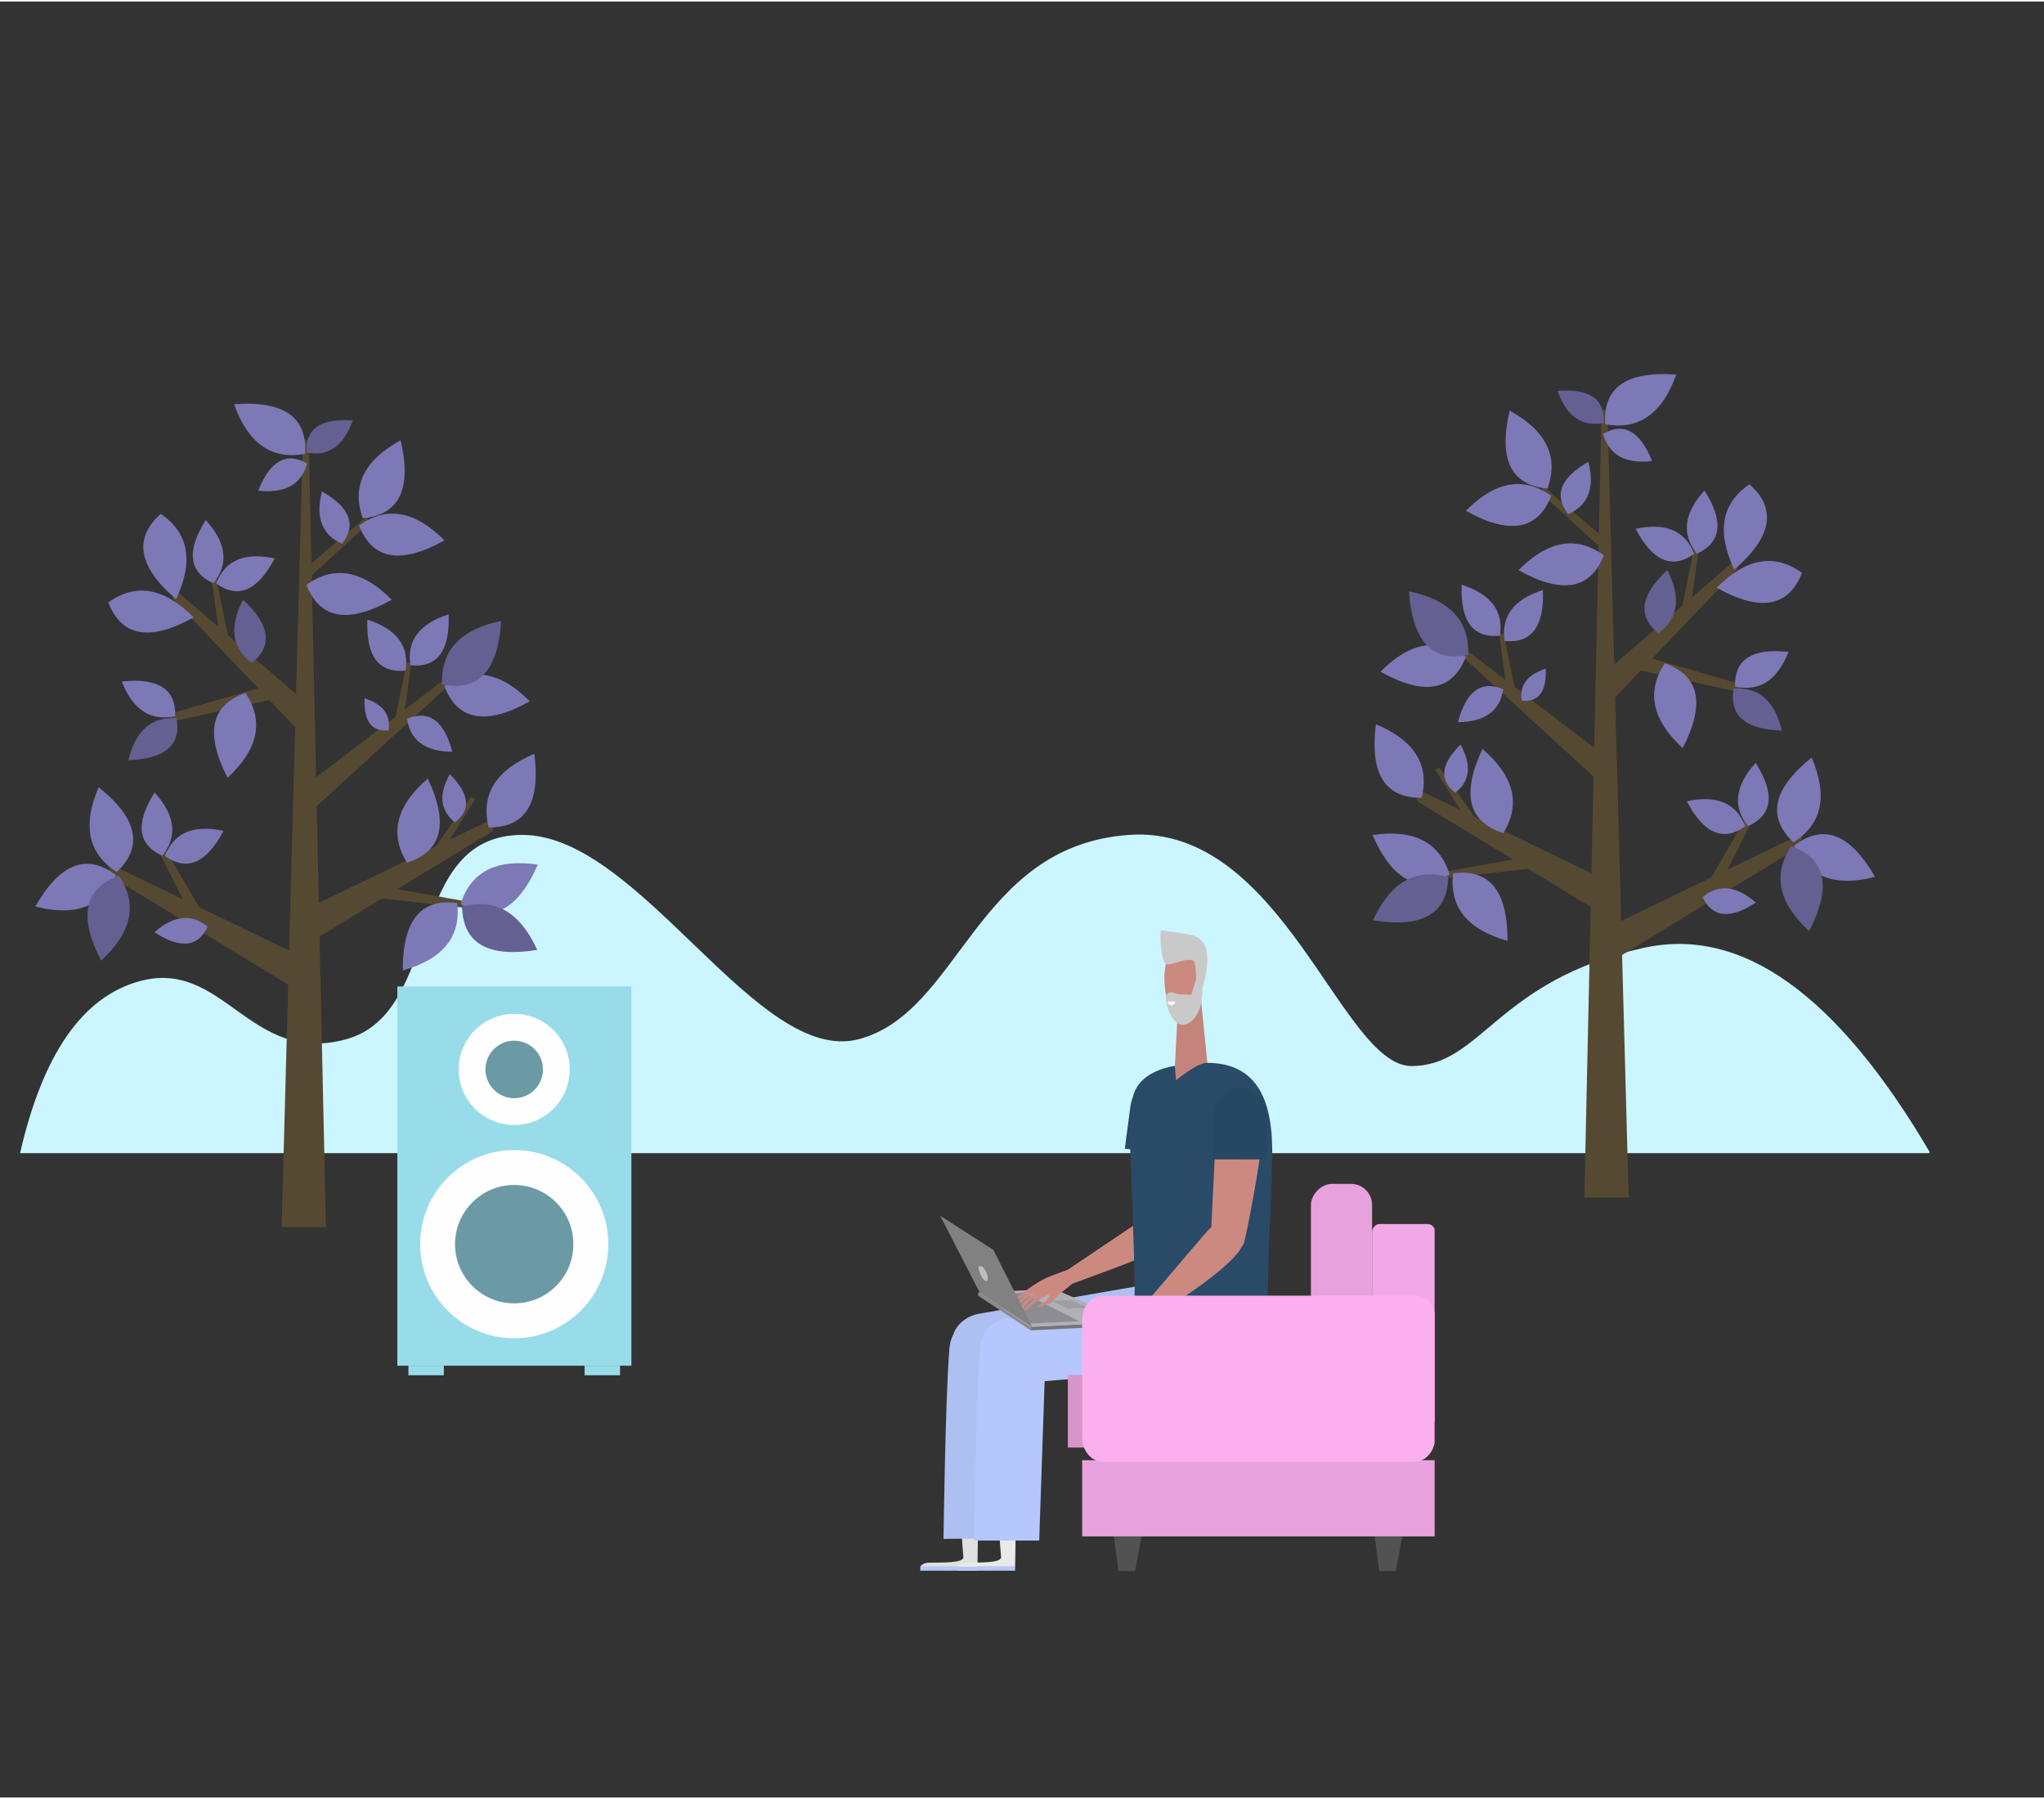 <?xml version="1.0" encoding="UTF-8"?>
<svg id="illustration-builder" width="1000" height="880" viewBox="-10 -30 1070 940" version="1.1" xmlns="http://www.w3.org/2000/svg" xmlns:xlink="http://www.w3.org/1999/xlink" style="pointer-events: inherit;"><rect x="-10" y="-30" width="1070" height="940" fill="#333333" stroke="none"/><g transform="translate(0,0)">
<g><svg xmlns="http://www.w3.org/2000/svg" width="1000" height="880" viewBox="0 0 1000 880"><g id="Symbols--globalStyle1/communication/bg1" fill="none" fill-rule="evenodd" stroke="none" stroke-width="1"><g id="globalStyle1/communication/bg1--globalStyle1/communication/bg1" fill="#FFEEFC" fill-rule="nonzero"><path id="[background]background--globalStyle1/communication/bg1" d="M0.5,572.763 L1000.5,572.763 C951.82,489.717 901.767,453.91 850.342,465.342 C773.203,482.489 765.647,527.161 728.869,527.161 C692.092,527.161 661.309,400.393 580.905,406.193 C500.5,411.993 492.834,499.077 439.526,513.119 C386.217,527.161 325.024,406.193 263.516,406.193 C202.009,406.193 222.098,499.077 171.31,513.119 C120.522,527.161 107.322,470.536 62.82,482.83 C33.151,491.026 12.378,521.004 0.5,572.763 Z" fill="#cbf6ff" opacity="1.00"></path></g></g></svg></g></g><g transform="translate(198,404)">
<g><svg xmlns="http://www.w3.org/2000/svg" width="123" height="285" viewBox="0 0 123 285"><g id="Symbols--globalStyle1/objects/party/3" fill="none" fill-rule="evenodd" stroke="none" stroke-width="1"><g id="globalStyle1/objects/party/3--globalStyle1/objects/party/3"><polygon id="[objects]music--globalStyle1/objects/party/3" fill="#98dcea" fill-rule="nonzero" points="-0.139 280.015 122.511 280.015 122.511 81.508 -0.139 81.508" opacity="1.00"></polygon><path id="Fill-2--globalStyle1/objects/party/3" fill="#FEFEFE" d="M110.425,216.402 C110.425,243.597 88.384,265.645 61.184,265.645 C33.992,265.645 11.947,243.597 11.947,216.402 C11.947,189.206 33.992,167.161 61.184,167.161 C88.384,167.161 110.425,189.206 110.425,216.402"></path><path id="Fill-6--globalStyle1/objects/party/3" fill="#FEFEFE" d="M90.263,124.955 C90.263,141.013 77.243,154.032 61.183,154.032 C45.124,154.032 32.109,141.013 32.109,124.955 C32.109,108.898 45.124,95.876 61.183,95.876 C77.243,95.876 90.263,108.898 90.263,124.955"></path><path id="[objects]music--globalStyle1/objects/party/3" fill="#98dcea" fill-rule="nonzero" d="M24.343,280.015 L24.343,285.256 L5.792,285.256 L5.792,280.015 L24.343,280.015 Z M116.574,280.015 L116.574,285.256 L98.033,285.256 L98.033,280.015 L116.574,280.015 Z M61.183,185.438 C78.291,185.438 92.151,199.302 92.151,216.402 C92.151,233.503 78.291,247.364 61.183,247.364 C44.08,247.364 30.225,233.503 30.225,216.402 C30.225,199.302 44.08,185.438 61.183,185.438 Z M61.183,109.914 C69.492,109.914 76.225,116.651 76.225,124.955 C76.225,133.258 69.492,139.994 61.183,139.994 C52.884,139.994 46.142,133.258 46.142,124.955 C46.142,116.651 52.884,109.914 61.183,109.914 Z" opacity="1.00"></path><path id="shadow--globalStyle1/objects/party/3" fill="#000" fill-opacity=".3" d="M61.178,185.438 C78.286,185.438 92.146,199.302 92.146,216.402 C92.146,233.503 78.286,247.364 61.178,247.364 C44.075,247.364 30.22,233.503 30.22,216.402 C30.22,199.302 44.075,185.438 61.178,185.438 Z M61.178,109.914 C69.487,109.914 76.22,116.651 76.22,124.955 C76.22,133.258 69.487,139.994 61.178,139.994 C52.879,139.994 46.137,133.258 46.137,124.955 C46.137,116.651 52.879,109.914 61.178,109.914 Z"></path></g></g></svg></g></g><!----><g transform="translate(680,133)">
<g><svg xmlns="http://www.w3.org/2000/svg" width="320" height="463" viewBox="0 0 320 463"><g id="Symbols--globalStyle1/objects/tree/3" fill="none" fill-rule="evenodd" stroke="none" stroke-width="1"><g id="globalStyle1/objects/tree/3--globalStyle1/objects/tree/3"><path id="Combined-Shape--globalStyle1/objects/tree/3" fill="#564931" d="M151.419,50.768 L155.025,183.973 L190.719,153.184 L196.917,122.768 L199.342,122.786 L195.736,148.855 L219.714,128.172 L219.714,133.915 L174.865,180.921 L221.965,194.541 L220.249,198.471 L168.954,187.116 L155.492,201.226 L158.66,318.255 L205.821,295.475 L224.764,262.833 L227.506,264.943 L214.346,291.357 L253.737,272.331 L251.789,279.602 L206.443,307.221 L205.818,308.476 L205.736,307.652 L159.141,336.033 L162.578,463 L139.381,463 L142.709,310.86 L109.977,290.922 L67.086,295.796 L66.041,292.498 L102.013,286.071 L52.025,255.624 L50.077,248.353 L74.494,260.147 L61.249,238.844 L63.457,237.842 L81.948,263.748 L143.093,293.283 L144.201,242.651 L74.888,179.218 L74.888,174.376 L98.079,192.101 L94.715,167.762 L97.14,167.745 L102.845,195.743 L144.53,227.604 L146.843,121.899 L117.55,95.092 L117.55,90.637 L146.982,115.513 L148.399,50.768 L151.419,50.768 Z"></path><path id="[tree]tree--globalStyle1/objects/tree/3" fill="#7d78b6" d="M99.153,328.638 C78.082,322.71 68.587,310.94 70.668,293.327 C89.777,290.784 99.272,302.554 99.153,328.638 Z M291.531,295.17 C280.164,298.065 270.838,297.845 263.551,294.51 C265.322,301.979 263.151,311.642 257.041,323.499 C240.957,308.651 237.841,293.853 247.692,279.105 C248.37,279.345 249.028,279.596 249.665,279.858 C249.508,279.522 249.356,279.18 249.206,278.832 C264.484,267.075 278.592,272.521 291.531,295.17 Z M68.854,293.902 C68.241,294.278 67.632,294.632 67.027,294.961 C67.388,295.051 67.749,295.148 68.113,295.25 C67.636,314.522 54.525,322.059 28.781,317.861 C33.684,307.207 39.724,300.097 46.9,296.533 C39.983,293.207 33.839,285.439 28.469,273.229 C50.131,270.074 63.592,276.965 68.854,293.902 Z M229.148,308.629 C215.676,317.465 206.385,316.506 201.275,305.752 C209.698,298.748 218.989,299.707 229.148,308.629 Z M258.356,232.705 C267.01,252.811 263.838,267.597 248.841,277.063 C234.838,263.814 238.01,249.027 258.356,232.705 Z M223.681,268.682 C212.153,276.93 201.925,272.566 192.998,255.59 C208.725,252.165 218.952,256.529 223.681,268.682 Z M86.062,228.189 C102.654,242.467 106.285,257.147 96.955,272.23 C78.561,266.459 74.93,251.779 86.062,228.189 Z M229.067,235.487 C239.305,251.706 237.97,262.745 225.064,268.605 C216.903,258.433 218.237,247.394 229.067,235.487 Z M30.261,215.242 C50.453,223.694 58.443,236.533 54.23,253.761 C34.954,253.957 26.964,241.117 30.261,215.242 Z M74.532,225.912 C80.516,236.581 79.617,244.984 71.834,251.121 C63.278,244.575 64.178,236.172 74.532,225.912 Z M181.515,183.383 C199.696,189.792 202.813,204.591 190.865,227.778 C174.781,212.929 171.665,198.131 181.515,183.383 Z M242.766,218.551 C223.595,217.969 215.189,210.69 217.548,196.713 C230.544,195.635 238.95,202.914 242.766,218.551 Z M96.928,196.913 C95.279,208.27 87.373,214.036 73.211,214.212 C77.504,197.89 85.41,192.123 96.928,196.913 Z M119.178,186.188 C119.654,198.241 115.455,203.834 106.583,202.967 C105.337,194.861 109.535,189.268 119.178,186.188 Z M246.269,177.407 C240.314,192.36 230.977,198.399 218.258,195.523 C217.866,181.354 227.203,175.315 246.269,177.407 Z M47.638,145.729 C69.072,150.172 79.365,161.252 78.517,178.966 C77.812,179.111 77.119,179.235 76.438,179.337 C76.745,179.545 77.052,179.76 77.359,179.981 C70.319,197.927 55.421,200.525 32.665,187.775 C40.917,179.44 49.024,174.825 56.988,173.93 C51.624,168.439 48.507,159.038 47.638,145.729 Z M117.685,145.021 C118.442,164.185 111.767,173.078 97.659,171.7 C95.678,158.811 102.353,149.918 117.685,145.021 Z M75.158,142.253 C90.49,147.15 97.166,156.043 95.184,168.932 C81.077,170.311 74.401,161.418 75.158,142.253 Z M182.78,134.635 C190.16,148.939 188.591,159.947 178.076,167.66 C167.126,158.66 168.694,147.651 182.78,134.635 Z M253.322,136.033 C246.283,153.979 231.385,156.577 208.629,143.827 C224.03,128.271 238.927,125.673 253.322,136.033 Z M149.607,126.827 C142.568,144.773 127.67,147.371 104.914,134.621 C120.314,119.065 135.212,116.467 149.607,126.827 Z M225.814,89.667 C240.27,102.42 237.616,117.308 217.852,134.331 C208.502,114.538 211.155,99.65 225.814,89.667 Z M196.896,126.084 C185.368,134.331 175.141,129.968 166.214,112.992 C181.941,109.567 192.168,113.93 196.896,126.084 Z M202.283,92.889 C212.521,109.107 211.186,120.147 198.279,126.006 C190.119,115.835 191.453,104.796 202.283,92.889 Z M122.055,95.745 C115.016,113.691 100.118,116.29 77.362,103.54 C92.763,87.984 107.66,85.386 122.055,95.745 Z M141.471,77.902 C144.966,91.628 141.442,100.757 130.899,105.289 C123.292,95.403 126.815,86.275 141.471,77.902 Z M100.284,51.144 C119.483,61.66 126.087,75.264 120.096,91.957 C100.905,90.137 94.301,76.532 100.284,51.144 Z M174.843,77.523 C160.765,79.074 152.215,74.314 149.195,63.243 C160.043,57.085 168.592,61.845 174.843,77.523 Z M187.491,32.266 C180.108,52.873 167.704,61.524 150.279,58.219 C149.075,38.979 161.479,30.328 187.491,32.266 Z M149.422,57.577 C138.147,59.716 130.121,54.118 125.344,40.784 C142.175,39.53 150.201,45.128 149.422,57.577 Z" opacity="1.00"></path><path id="shadow--globalStyle1/objects/tree/3" fill="#000" fill-opacity=".2" d="M247.692,279.105 C265.873,285.514 268.989,300.312 257.041,323.499 C240.957,308.651 237.841,293.853 247.692,279.105 Z M68.113,295.25 C67.636,314.522 54.525,322.059 28.781,317.861 C37.932,297.976 51.043,290.439 68.113,295.25 Z M242.766,218.551 C223.595,217.969 215.189,210.69 217.548,196.713 C230.544,195.635 238.95,202.914 242.766,218.551 Z M47.638,145.729 C69.072,150.172 79.365,161.252 78.517,178.966 C59.632,182.837 49.339,171.757 47.638,145.729 Z M182.78,134.635 C190.16,148.939 188.591,159.947 178.076,167.66 C167.126,158.66 168.694,147.651 182.78,134.635 Z M149.422,57.577 C138.147,59.716 130.121,54.118 125.344,40.784 C142.175,39.53 150.201,45.128 149.422,57.577 Z"></path></g></g></svg></g></g><g transform="translate(-20,148.5)">
<g transform="translate(320,0) scale(-1, 1)">
<g><svg xmlns="http://www.w3.org/2000/svg" width="320" height="463" viewBox="0 0 320 463"><g id="Symbols--globalStyle1/objects/tree/3" fill="none" fill-rule="evenodd" stroke="none" stroke-width="1"><g id="globalStyle1/objects/tree/3--globalStyle1/objects/tree/3"><path id="Combined-Shape--globalStyle1/objects/tree/3" fill="#564931" d="M151.419,50.768 L155.025,183.973 L190.719,153.184 L196.917,122.768 L199.342,122.786 L195.736,148.855 L219.714,128.172 L219.714,133.915 L174.865,180.921 L221.965,194.541 L220.249,198.471 L168.954,187.116 L155.492,201.226 L158.66,318.255 L205.821,295.475 L224.764,262.833 L227.506,264.943 L214.346,291.357 L253.737,272.331 L251.789,279.602 L206.443,307.221 L205.818,308.476 L205.736,307.652 L159.141,336.033 L162.578,463 L139.381,463 L142.709,310.86 L109.977,290.922 L67.086,295.796 L66.041,292.498 L102.013,286.071 L52.025,255.624 L50.077,248.353 L74.494,260.147 L61.249,238.844 L63.457,237.842 L81.948,263.748 L143.093,293.283 L144.201,242.651 L74.888,179.218 L74.888,174.376 L98.079,192.101 L94.715,167.762 L97.14,167.745 L102.845,195.743 L144.53,227.604 L146.843,121.899 L117.55,95.092 L117.55,90.637 L146.982,115.513 L148.399,50.768 L151.419,50.768 Z"></path><path id="[tree]tree--globalStyle1/objects/tree/3" fill="#7d78b6" d="M99.153,328.638 C78.082,322.71 68.587,310.94 70.668,293.327 C89.777,290.784 99.272,302.554 99.153,328.638 Z M291.531,295.17 C280.164,298.065 270.838,297.845 263.551,294.51 C265.322,301.979 263.151,311.642 257.041,323.499 C240.957,308.651 237.841,293.853 247.692,279.105 C248.37,279.345 249.028,279.596 249.665,279.858 C249.508,279.522 249.356,279.18 249.206,278.832 C264.484,267.075 278.592,272.521 291.531,295.17 Z M68.854,293.902 C68.241,294.278 67.632,294.632 67.027,294.961 C67.388,295.051 67.749,295.148 68.113,295.25 C67.636,314.522 54.525,322.059 28.781,317.861 C33.684,307.207 39.724,300.097 46.9,296.533 C39.983,293.207 33.839,285.439 28.469,273.229 C50.131,270.074 63.592,276.965 68.854,293.902 Z M229.148,308.629 C215.676,317.465 206.385,316.506 201.275,305.752 C209.698,298.748 218.989,299.707 229.148,308.629 Z M258.356,232.705 C267.01,252.811 263.838,267.597 248.841,277.063 C234.838,263.814 238.01,249.027 258.356,232.705 Z M223.681,268.682 C212.153,276.93 201.925,272.566 192.998,255.59 C208.725,252.165 218.952,256.529 223.681,268.682 Z M86.062,228.189 C102.654,242.467 106.285,257.147 96.955,272.23 C78.561,266.459 74.93,251.779 86.062,228.189 Z M229.067,235.487 C239.305,251.706 237.97,262.745 225.064,268.605 C216.903,258.433 218.237,247.394 229.067,235.487 Z M30.261,215.242 C50.453,223.694 58.443,236.533 54.23,253.761 C34.954,253.957 26.964,241.117 30.261,215.242 Z M74.532,225.912 C80.516,236.581 79.617,244.984 71.834,251.121 C63.278,244.575 64.178,236.172 74.532,225.912 Z M181.515,183.383 C199.696,189.792 202.813,204.591 190.865,227.778 C174.781,212.929 171.665,198.131 181.515,183.383 Z M242.766,218.551 C223.595,217.969 215.189,210.69 217.548,196.713 C230.544,195.635 238.95,202.914 242.766,218.551 Z M96.928,196.913 C95.279,208.27 87.373,214.036 73.211,214.212 C77.504,197.89 85.41,192.123 96.928,196.913 Z M119.178,186.188 C119.654,198.241 115.455,203.834 106.583,202.967 C105.337,194.861 109.535,189.268 119.178,186.188 Z M246.269,177.407 C240.314,192.36 230.977,198.399 218.258,195.523 C217.866,181.354 227.203,175.315 246.269,177.407 Z M47.638,145.729 C69.072,150.172 79.365,161.252 78.517,178.966 C77.812,179.111 77.119,179.235 76.438,179.337 C76.745,179.545 77.052,179.76 77.359,179.981 C70.319,197.927 55.421,200.525 32.665,187.775 C40.917,179.44 49.024,174.825 56.988,173.93 C51.624,168.439 48.507,159.038 47.638,145.729 Z M117.685,145.021 C118.442,164.185 111.767,173.078 97.659,171.7 C95.678,158.811 102.353,149.918 117.685,145.021 Z M75.158,142.253 C90.49,147.15 97.166,156.043 95.184,168.932 C81.077,170.311 74.401,161.418 75.158,142.253 Z M182.78,134.635 C190.16,148.939 188.591,159.947 178.076,167.66 C167.126,158.66 168.694,147.651 182.78,134.635 Z M253.322,136.033 C246.283,153.979 231.385,156.577 208.629,143.827 C224.03,128.271 238.927,125.673 253.322,136.033 Z M149.607,126.827 C142.568,144.773 127.67,147.371 104.914,134.621 C120.314,119.065 135.212,116.467 149.607,126.827 Z M225.814,89.667 C240.27,102.42 237.616,117.308 217.852,134.331 C208.502,114.538 211.155,99.65 225.814,89.667 Z M196.896,126.084 C185.368,134.331 175.141,129.968 166.214,112.992 C181.941,109.567 192.168,113.93 196.896,126.084 Z M202.283,92.889 C212.521,109.107 211.186,120.147 198.279,126.006 C190.119,115.835 191.453,104.796 202.283,92.889 Z M122.055,95.745 C115.016,113.691 100.118,116.29 77.362,103.54 C92.763,87.984 107.66,85.386 122.055,95.745 Z M141.471,77.902 C144.966,91.628 141.442,100.757 130.899,105.289 C123.292,95.403 126.815,86.275 141.471,77.902 Z M100.284,51.144 C119.483,61.66 126.087,75.264 120.096,91.957 C100.905,90.137 94.301,76.532 100.284,51.144 Z M174.843,77.523 C160.765,79.074 152.215,74.314 149.195,63.243 C160.043,57.085 168.592,61.845 174.843,77.523 Z M187.491,32.266 C180.108,52.873 167.704,61.524 150.279,58.219 C149.075,38.979 161.479,30.328 187.491,32.266 Z M149.422,57.577 C138.147,59.716 130.121,54.118 125.344,40.784 C142.175,39.53 150.201,45.128 149.422,57.577 Z" opacity="1.00"></path><path id="shadow--globalStyle1/objects/tree/3" fill="#000" fill-opacity=".2" d="M247.692,279.105 C265.873,285.514 268.989,300.312 257.041,323.499 C240.957,308.651 237.841,293.853 247.692,279.105 Z M68.113,295.25 C67.636,314.522 54.525,322.059 28.781,317.861 C37.932,297.976 51.043,290.439 68.113,295.25 Z M242.766,218.551 C223.595,217.969 215.189,210.69 217.548,196.713 C230.544,195.635 238.95,202.914 242.766,218.551 Z M47.638,145.729 C69.072,150.172 79.365,161.252 78.517,178.966 C59.632,182.837 49.339,171.757 47.638,145.729 Z M182.78,134.635 C190.16,148.939 188.591,159.947 178.076,167.66 C167.126,158.66 168.694,147.651 182.78,134.635 Z M149.422,57.577 C138.147,59.716 130.121,54.118 125.344,40.784 C142.175,39.53 150.201,45.128 149.422,57.577 Z"></path></g></g></svg></g>
</g></g><!----><g transform="translate(431,364.5)">
<g transform="translate(336,0) scale(-1, 1)">
<g transform="translate(74.5,86)">

<g><svg xmlns="http://www.w3.org/2000/svg" width="120" height="150" viewBox="0 0 120 150"><g id="Symbols--globalStyle1/people/mansitting/head/1" fill="none" fill-rule="evenodd" stroke="none" stroke-width="1"><g id="globalStyle1/people/mansitting/head/1--globalStyle1/people/mansitting/head/1"><path id="[skin]neck--globalStyle1/people/mansitting/head/1" fill="#CC8980" d="M73.596,31.857 C74.787,20.594 80.036,12.262 85.32,13.246 C90.604,14.23 93.923,24.159 92.732,35.422 C91.942,42.896 89.365,49.079 86.176,52.106 L88.249,92.049 L68.751,92.049 L73.78,42.174 C73.299,39.052 73.208,35.525 73.596,31.857 Z" opacity="1.00"></path><polygon id="shadow--globalStyle1/people/mansitting/head/1" fill="#000" fill-opacity=".04" points="68.751 92.049 88.249 92.049 85.574 40.509 74.257 37.453"></polygon><path id="[hair]hair--globalStyle1/people/mansitting/head/1" fill="#cac9c9" d="M80.994,7.692 C95.986,5.981 95.671,5.481 95.757,6.98 C95.891,9.317 95.384,24.244 91.123,23.852 C88.418,23.603 81.519,19.718 78.005,21.343 C77.267,21.684 76.688,24.896 76.268,30.978 L76.291,30.643 L78.537,39.169 L85.799,39.169 C88.879,37.771 90.824,38.054 91.633,40.018 C92.847,42.963 87.683,58.495 80.09,54.41 C75.028,51.687 72.606,45.539 72.823,35.964 L72.922,35.767 C68.368,18.184 71.059,8.826 80.994,7.692 Z" transform="rotate(-2 83.275 30.59)" opacity="1.00"></path><path id="smile--globalStyle1/people/mansitting/head/1" fill="#FFF" fill-rule="nonzero" d="M89.278,44.889 C89.934,44.889 91.278,44.452 91.278,42.889 C91.278,42.889 87.278,42.889 87.278,42.889 C87.278,44.337 88.622,44.889 89.278,44.889 Z" transform="rotate(-2 89.278 43.889)"></path></g></g></svg></g>
</g>
<g transform="translate(59,248)">

<g><svg xmlns="http://www.w3.org/2000/svg" width="251" height="180" viewBox="0 0 251 180"><g id="Symbols--globalStyle1/people/mansitting/bottom/1" fill="none" fill-rule="evenodd" stroke="none" stroke-width="1"><g id="globalStyle1/people/mansitting/bottom/1--globalStyle1/people/mansitting/bottom/1"><path id="[clothes]shoes--globalStyle1/people/mansitting/bottom/1" fill="#b5c7fc" d="M216.521,178.791 L216.521,176.687 C216.521,176.687 206.585,176.679 186.597,176.696 L186.597,178.788" opacity="1.00"></path><path id="Fill-6--globalStyle1/people/mansitting/bottom/1" fill="#E9E9E9" d="M205.916,150.77 L206.329,176.719 L236.254,176.71 C236.254,176.71 235.234,174.649 231.601,174.581 C226.151,174.478 213.167,175.046 213.684,171.58 C213.843,170.512 214.253,164.904 215.074,151.74"></path><path id="shadow--globalStyle1/people/mansitting/bottom/1" fill="#000" fill-opacity=".04" d="M205.916,150.77 L206.329,176.719 L236.254,176.71 C236.254,176.71 235.234,174.649 231.601,174.581 C226.151,174.478 213.167,175.046 213.684,171.58 C213.843,170.512 214.253,164.904 215.074,151.74"></path><path id="[clothes]shoes--globalStyle1/people/mansitting/bottom/1" fill="#b5c7fc" d="M236.254,178.814 L236.254,176.71 C236.254,176.71 226.317,176.701 206.329,176.719 L206.329,178.811" opacity="1.00"></path><path id="[clothes]pants--globalStyle1/people/mansitting/bottom/1" fill="#b5c7fc" d="M85.081,23.38 L206,44.407 C206,44.407 216.003,46.054 219.114,55.524 C220.048,57.363 220.657,59.386 220.869,61.521 C220.947,61.95 220.995,62.314 221.017,62.594 C223.149,89.105 224.084,162.141 224.084,162.141 L193.283,161.903 L187.311,77.704 L96.892,70.128 C96.892,70.128 76.758,67.982 73.985,46.523 C70.439,19.07 85.081,23.38 85.081,23.38 Z" opacity="1.00"></path><path id="Fill-1--globalStyle1/people/mansitting/bottom/1" fill="#E9E9E9" d="M186.184,150.747 L186.596,176.696 L216.522,176.687 C216.522,176.687 215.502,174.627 211.869,174.558 C206.419,174.454 193.435,175.023 193.952,171.557 C194.111,170.488 194.521,164.881 195.341,151.717"></path><path id="shadow--globalStyle1/people/mansitting/bottom/1" fill="#000" fill-opacity=".04" d="M85.081,23.38 L206,44.407 C206,44.407 217.425,46.288 219.653,57.59 C220.582,59.743 220.941,61.646 221.017,62.594 C223.149,89.105 224.084,162.141 224.084,162.141 L193.283,161.903 L187.311,77.704 L96.892,70.128 C96.892,70.128 76.758,67.982 73.985,46.523 C70.439,19.07 85.081,23.38 85.081,23.38 Z"></path><path id="[clothes]pants--globalStyle1/people/mansitting/bottom/1" fill="#b5c7fc" d="M70.091,25.373 L191.009,46.399 C191.009,46.399 204.421,48.608 205.016,62.613 C205.132,63.208 205.195,63.703 205.219,64.061 C207.017,90.596 208.101,163.02 208.101,163.02 L173.991,163.02 L171.146,79.6 L81.902,72.122 C81.902,72.122 60.369,70.11 58.995,48.516 C57.166,19.779 70.091,25.373 70.091,25.373 Z" opacity="1.00"></path></g></g></svg></g>
</g>
<g transform="translate(108,142)">

<g><svg xmlns="http://www.w3.org/2000/svg" width="193" height="178" viewBox="0 0 193 178"><g id="Symbols--globalStyle1/people/mansitting/top/6" fill="none" fill-rule="evenodd" stroke="none" stroke-width="1"><g id="globalStyle1/people/mansitting/top/6--globalStyle1/people/mansitting/top/6"><polygon id="Fill-18--globalStyle1/people/mansitting/top/6" fill="#757578" points="77.5 154.521 77.503 156.488 129.5 159 129.5 157.182"></polygon><polygon id="Fill-20--globalStyle1/people/mansitting/top/6" fill="#B0B0B6" points="129.5 157.181 77.5 154.521 117.47 137.254 156.971 139.281"></polygon><polygon id="Fill-22--globalStyle1/people/mansitting/top/6" fill="#8C8C92" points="130.371 155.459 104.058 154.204 133.429 139.376 154.267 140.443"></polygon><polyline id="Fill-24--globalStyle1/people/mansitting/top/6" fill="#8B8B8D" points="129.497 157.181 129.5 159 156.974 140.86 156.971 139.281"></polyline><polygon id="Fill-26--globalStyle1/people/mansitting/top/6" fill="#9D9DA3" points="109.775 147.711 99.384 147.197 108.801 143.109 118.473 143.588"></polygon><path id="[skin]hand--globalStyle1/people/mansitting/top/6" fill="#CC8980" d="M56.237,39.66 C59.309,39.669 69.512,39.778 75.52,40.8 C74.73,45.236 71.036,86.274 69.666,100.235 C75.582,103.968 87.046,111.887 109.924,127.194 L119.803,130.915 C123.707,132.531 126.391,134.468 127.827,135.321 C130.449,136.879 135.837,141.098 136.278,141.876 C136.718,142.652 136.214,143.04 134.964,142.116 C134.337,141.653 134.106,141.434 133.715,141.201 C133.419,141.025 131.92,139.978 131.525,139.757 C129.796,138.786 128.431,137.908 128.563,138.138 C128.694,138.369 131.179,139.621 132.958,140.923 C133.38,141.23 134.318,142.315 134.548,142.598 C135.531,143.802 136.178,144.809 136.488,145.622 C136.607,145.935 136.385,146.196 135.992,146.206 C135.907,146.208 135.818,146.198 135.73,146.176 C135.117,146.024 134.311,144.544 133.444,143.684 C133.155,143.397 132.541,142.761 132.205,142.495 C130.047,140.779 126.652,139.08 127.173,139.503 C127.694,139.925 129.663,141.383 130.801,142.157 C131.716,142.779 132.135,143.028 133.49,144.942 C134.303,146.09 135.487,148.337 135.443,148.568 C135.4,148.797 134.999,148.703 134.961,148.683 C134.25,148.324 133.801,148.035 133.616,147.812 C132.265,146.202 131.726,144.589 129.73,143.405 C127.736,142.219 125.385,140.532 125.564,140.817 C125.678,141.001 127.041,142.174 128.149,143.109 C129.785,144.49 131.511,146.295 131.989,146.953 C132.317,147.401 132.605,147.826 132.855,148.226 C132.966,148.404 132.883,148.58 132.671,148.619 C132.594,148.634 132.506,148.628 132.42,148.603 C131.818,148.431 131.394,148.207 131.147,147.933 C130.345,147.039 130.194,146.803 128.872,145.753 C128.642,145.569 126.701,144.216 126.324,143.909 C123.664,141.752 120.535,140.288 120.332,140.402 C118.605,141.365 120.424,141.853 121.335,143.798 C123.27,144.446 124.519,145.249 125.758,146.643 C125.812,146.704 125.737,146.969 125.318,146.884 L125.206,146.855 L118.749,144.676 L114.408,140.064 L107.475,134.501 L107.49,134.45 C107.489,134.45 107.488,134.449 107.487,134.449 L107.444,134.541 C70.476,120.83 52.252,114.82 52.772,107.091 C52.772,106.982 52.774,106.873 52.777,106.766 C50.688,94.194 54.727,51.415 55.335,39.66 L56.237,39.66 Z" opacity="1.00"></path><path id="Fill-20--globalStyle1/people/mansitting/top/6" fill="#294B67" d="M60.973,28.584 L60.973,28.584 C68.818,27.467 76.113,33.303 77.212,41.574 L80.177,63.892 L52.133,67.886 L48.976,45.423 C47.824,37.227 53.192,29.693 60.973,28.584"></path><path id="shadow--globalStyle1/people/mansitting/top/6" fill="#000" fill-opacity=".04" d="M60.973,28.584 L60.973,28.584 C68.818,27.467 76.113,33.303 77.212,41.574 L80.177,63.892 L52.133,67.886 L48.976,45.423 C47.824,37.227 53.192,29.693 60.973,28.584"></path><path id="[clothes]tshirt--globalStyle1/people/mansitting/top/6" fill="#294b67" d="M53.364,28.143 C53.364,28.143 42.337,19 37.321,19 C10.028,19 2.29,39.733 3.05,69.329 C3.143,72.94 3.544,87.717 4.706,114.608 C5.017,121.81 5.358,144.575 5.707,151.742 C7.018,178.572 76.417,167.046 75.051,140.163 C74.769,134.607 75.814,103.692 77.153,69.953 C77.507,61.045 78.092,42.22 75.316,34.701 C71.588,24.603 59.414,21.388 53.989,20.592 C53.572,25.626 53.364,28.143 53.364,28.143 Z" opacity="1.00"></path><path id="[skin]hand--globalStyle1/people/mansitting/top/6" fill="#CC8980" d="M32.367,52.855 C33.024,68.818 34.49,94.998 34.884,104.9 L35.125,105.141 C39.152,109.219 49.688,121.982 71.935,147.963 L72.381,148.483 L72.434,148.493 C74.343,148.883 75.613,150.61 75.293,152.439 C74.963,154.329 73.062,155.609 71.046,155.3 C70.632,155.237 70.244,155.111 69.894,154.934 L69.861,155.008 C44.449,139.068 28.591,127.433 21.778,119.282 C21.488,119.018 21.21,118.729 20.947,118.417 C20.395,117.762 19.94,117.045 19.583,116.287 C19.357,115.918 19.153,115.559 18.972,115.208 C18.362,114.481 17.93,113.729 17.743,113.026 C15.846,105.888 9.821,74.326 7.643,54.839 C6.831,47.576 11.796,41.097 18.625,40.437 L18.919,40.412 L19.253,40.389 C26.136,39.909 32.066,45.55 32.367,52.855 Z" opacity="1.00"></path><path id="[skin]hand--globalStyle1/people/mansitting/top/6" fill="#CC8980" d="M69.861,154.994 L73.267,148.771 L77.14,149.159 L86.956,148.939 L93.38,151.737 C93.886,151.974 93.755,152.262 93.665,152.271 C91.782,152.45 90.287,152.188 88.366,151.345 C86.368,152.15 84.642,151.27 85.331,153.152 C85.413,153.374 88.797,154.431 92.282,154.659 C92.777,154.693 95.174,155.021 95.472,155.044 C97.191,155.172 97.462,155.103 98.676,154.994 C99.048,154.961 99.523,155.086 100.103,155.37 C100.185,155.41 100.256,155.466 100.307,155.529 C100.445,155.702 100.39,155.887 100.186,155.942 C99.728,156.066 99.224,156.18 98.673,156.287 C97.867,156.443 95.335,156.591 93.157,156.49 C91.68,156.422 89.85,156.354 89.638,156.41 C89.311,156.498 92.246,156.863 94.571,157.35 C96.897,157.84 98.385,157.025 100.498,156.763 C100.788,156.727 101.327,156.82 102.114,157.04 C102.156,157.052 102.528,157.256 102.408,157.454 C102.288,157.653 99.882,158.494 98.491,158.783 C96.172,159.265 95.684,159.162 94.566,158.995 C93.173,158.787 90.686,158.516 90.004,158.471 C89.322,158.427 93.068,159.492 95.872,159.704 C96.308,159.737 97.205,159.69 97.618,159.676 C98.858,159.634 100.465,159.097 101.037,159.403 C101.119,159.448 101.195,159.501 101.259,159.561 C101.556,159.835 101.553,160.179 101.253,160.326 C100.473,160.711 99.305,161.009 97.747,161.224 C97.38,161.275 95.935,161.43 95.406,161.37 C93.17,161.112 90.422,160.338 90.168,160.418 C89.912,160.498 91.549,160.783 93.527,161.249 C93.978,161.356 95.829,161.608 96.174,161.681 C96.63,161.777 96.955,161.774 97.745,161.861 C99.324,162.033 99.454,162.661 98.598,162.932 C97.741,163.202 90.784,162.626 87.725,161.984 C86.052,161.632 82.695,161.225 78.611,159.752 L69.861,154.994 Z" opacity="1.00"></path><path id="Fill-20--globalStyle1/people/mansitting/top/6" fill="#294B67" d="M19.982,31.87 L19.982,31.87 C27.905,31.855 34.318,38.65 34.254,46.994 L34.085,69.506 L5.758,69.559 L5.758,46.875 C5.758,38.598 12.122,31.885 19.982,31.87"></path><path id="shadow--globalStyle1/people/mansitting/top/6" fill="#000" fill-opacity=".04" d="M19.982,31.87 L19.982,31.87 C27.905,31.855 34.318,38.65 34.254,46.994 L34.085,69.506 L5.758,69.559 L5.758,46.875 C5.758,38.598 12.122,31.885 19.982,31.87"></path><polygon id="Fill-35--globalStyle1/people/mansitting/top/6" fill="#818182" points="128.522 157.413 155.993 139.513 176.79 99.049 149.009 116.88"></polygon><path id="Fill-38--globalStyle1/people/mansitting/top/6" fill="#BEBEBF" d="M155.596,129.988 C154.568,132.136 153.383,133.53 152.491,133.103 C151.6,132.676 151.71,130.589 152.739,128.44 C153.768,126.293 155.324,124.896 156.216,125.324 C157.108,125.751 156.624,127.84 155.596,129.988"></path></g></g></svg></g>
</g>
<g transform="translate(26,150)">

<g><svg xmlns="http://www.w3.org/2000/svg" width="198" height="277" viewBox="0 0 198 277"><g id="Symbols--globalStyle1/people/mansitting/chair/1" fill="none" fill-rule="evenodd" stroke="none" stroke-width="1"><g id="globalStyle1/people/mansitting/chair/1--globalStyle1/people/mansitting/chair/1"><polygon id="Path-200--globalStyle1/people/mansitting/chair/1" fill="#525252" points="16.585 257.046 20.312 277 29.03 277 31.759 255.801"></polygon><polygon id="Path-200-Copy--globalStyle1/people/mansitting/chair/1" fill="#525252" points="153.085 257.046 156.812 277 165.53 277 168.259 255.801"></polygon><rect id="[chair]chair--globalStyle1/people/mansitting/chair/1" width="184.76" height="39.849" x="-.26" y="219" fill="#fbafef" fill-rule="nonzero" opacity="1.00"></rect><rect id="[chair]chair--globalStyle1/people/mansitting/chair/1" width="171" height="38" x="21" y="174.347" fill="#fbafef" fill-rule="nonzero" opacity="1.00"></rect><rect id="shadow--globalStyle1/people/mansitting/chair/1" width="184.76" height="39.849" x="-.26" y="219.21" fill="#000" fill-opacity=".08"></rect><rect id="shadow--globalStyle1/people/mansitting/chair/1" width="171" height="38" x="21" y="174.347" fill="#000" fill-opacity=".15"></rect><rect id="[chair]chair--globalStyle1/people/mansitting/chair/1" width="33" height="106" x="-.26" y="95.347" fill="#fbafef" fill-rule="nonzero" rx="4" opacity="1.00"></rect><rect id="[chair]chair--globalStyle1/people/mansitting/chair/1" width="32" height="117" x="32.74" y="74.347" fill="#fbafef" fill-rule="nonzero" rx="11" opacity="1.00"></rect><rect id="shadow--globalStyle1/people/mansitting/chair/1" width="33" height="106" x="-.26" y="95.347" fill="#000" fill-opacity=".04" rx="4"></rect><rect id="shadow--globalStyle1/people/mansitting/chair/1" width="32" height="117" x="32.74" y="74.347" fill="#000" fill-opacity=".08" rx="11"></rect><path id="[chair]chair--globalStyle1/people/mansitting/chair/1" fill="#fbafef" fill-rule="nonzero" d="M10.74,132.847 C60.485,132.847 114.738,132.847 173.5,132.847 C179.575,132.847 184.5,138.532 184.5,145.545 L184.5,207.149 C184.5,214.162 179.575,219.847 173.5,219.847 L10.74,219.847 C4.665,219.847 -0.26,214.162 -0.26,207.149 L-0.26,145.545 C-0.26,137.08 3.407,132.847 10.74,132.847 Z" opacity="1.00"></path></g></g></svg></g>
</g>
</g></g><!----><!----><!----></svg>